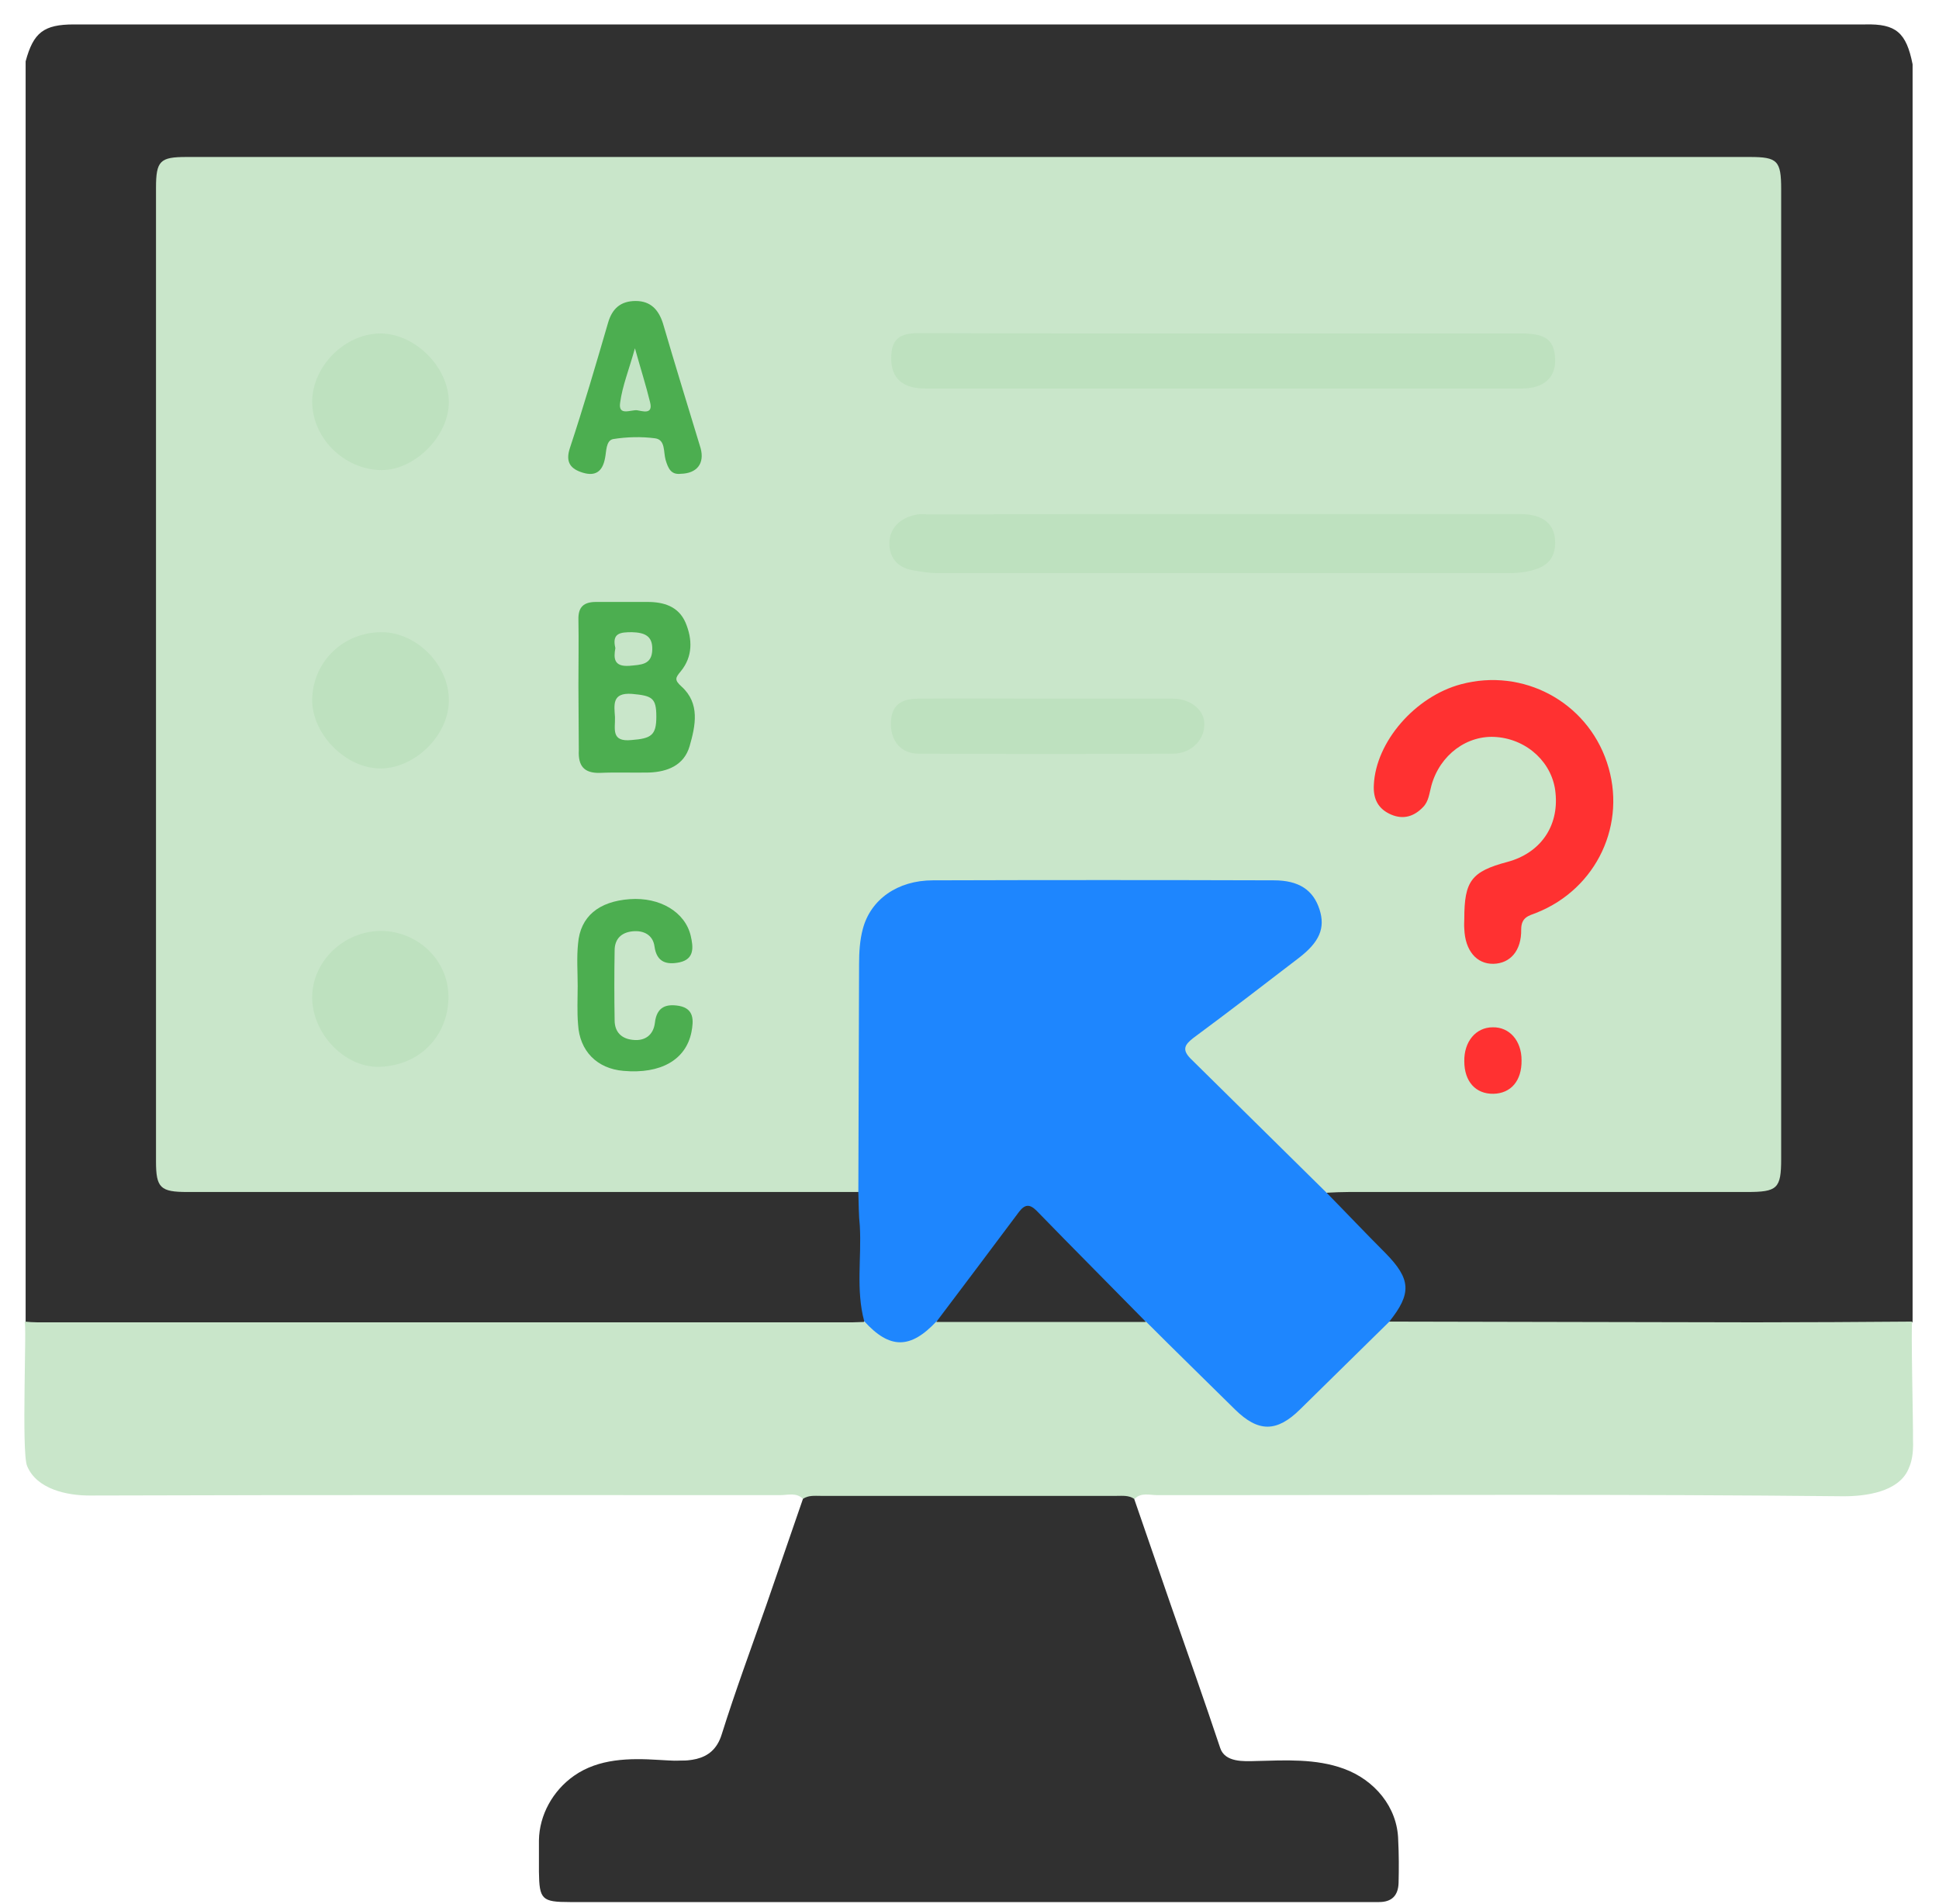 <svg width="55" height="54" viewBox="0 0 55 54" fill="none" xmlns="http://www.w3.org/2000/svg">
<path d="M54.251 1.824C54.251 13.712 54.251 25.611 54.251 37.5C54.063 37.667 53.843 37.667 53.612 37.667C49.077 37.667 44.542 37.667 40.006 37.667C39.87 37.667 39.723 37.657 39.598 37.626C39.325 37.552 39.367 37.395 39.472 37.196C39.818 36.473 39.776 36.243 39.221 35.677C38.749 35.195 38.246 34.734 37.796 34.232C37.66 34.085 37.419 33.876 37.817 33.718C38.11 33.645 38.404 33.666 38.707 33.666C42.195 33.666 45.683 33.666 49.161 33.666C49.37 33.666 49.58 33.666 49.789 33.656C50.114 33.635 50.303 33.478 50.313 33.132C50.324 32.922 50.324 32.713 50.324 32.504C50.324 23.579 50.324 14.655 50.324 5.72C50.324 4.641 50.292 4.61 49.213 4.61C34.717 4.61 20.209 4.61 5.713 4.61C5.577 4.61 5.43 4.621 5.294 4.621C4.864 4.621 4.644 4.809 4.655 5.259C4.655 5.438 4.655 5.605 4.655 5.783C4.655 14.707 4.655 23.632 4.655 32.566C4.655 33.656 4.676 33.677 5.765 33.677C11.641 33.677 17.518 33.677 23.383 33.677C23.708 33.677 24.054 33.624 24.357 33.802C24.504 33.949 24.515 34.148 24.525 34.337C24.556 35.29 24.483 36.253 24.577 37.206C24.588 37.332 24.556 37.447 24.473 37.552C24.242 37.709 23.97 37.688 23.718 37.688C16.323 37.688 8.918 37.688 1.523 37.688C1.251 37.688 0.957 37.72 0.727 37.521C0.727 25.59 0.727 13.67 0.727 1.74C0.947 0.923 1.24 0.693 2.099 0.693C19.036 0.693 35.974 0.693 52.911 0.693C53.78 0.672 54.073 0.923 54.251 1.824Z" fill="#303030"/>
<path d="M54.21 41.459C54.189 41.543 54.157 41.616 54.126 41.69C53.833 42.329 52.911 42.444 52.293 42.444C46.27 42.381 40.237 42.412 34.214 42.412C33.753 42.412 33.292 42.412 32.831 42.412C32.611 42.412 32.37 42.329 32.182 42.517C32.056 42.58 31.91 42.58 31.773 42.58C28.914 42.569 26.044 42.569 23.184 42.58C23.048 42.58 22.901 42.58 22.776 42.517C22.587 42.329 22.346 42.412 22.126 42.412C15.601 42.412 9.075 42.402 2.539 42.423C1.9 42.423 1.041 42.245 0.769 41.585C0.601 41.197 0.769 37.489 0.696 37.489C0.821 37.5 0.937 37.51 1.062 37.51C8.771 37.51 16.47 37.51 24.179 37.51C24.284 37.51 24.389 37.5 24.494 37.5C24.515 37.5 24.535 37.489 24.546 37.5C25.248 38.097 25.918 38.044 26.567 37.416C26.599 37.385 26.662 37.385 26.714 37.364C28.579 37.301 30.433 37.322 32.287 37.353C32.59 37.374 32.789 37.573 32.988 37.762C33.638 38.411 34.287 39.071 34.947 39.72C35.743 40.506 36.141 40.517 36.916 39.741C37.566 39.092 38.215 38.432 38.875 37.783C39.011 37.647 39.126 37.437 39.388 37.489C42.845 37.5 46.301 37.5 49.758 37.51C51.256 37.51 52.743 37.5 54.241 37.489C54.199 37.489 54.272 40.548 54.262 40.82C54.272 41.04 54.262 41.26 54.21 41.459Z" fill="#C9E6CA"/>
<path d="M24.347 33.813C17.999 33.813 11.662 33.813 5.315 33.813C4.55 33.813 4.425 33.697 4.425 32.943C4.425 23.736 4.425 14.54 4.425 5.333C4.425 4.558 4.54 4.453 5.294 4.453C20.073 4.453 34.853 4.453 49.632 4.453C50.418 4.453 50.523 4.558 50.523 5.364C50.523 14.529 50.523 23.705 50.523 32.87C50.523 33.718 50.418 33.813 49.548 33.813C45.788 33.813 42.017 33.813 38.257 33.813C38.047 33.813 37.838 33.823 37.629 33.834C37.377 33.907 37.241 33.708 37.105 33.572C36.016 32.493 34.926 31.414 33.858 30.314C33.376 29.822 33.397 29.602 33.952 29.183C34.863 28.502 35.754 27.8 36.654 27.13C37.084 26.816 37.429 26.449 37.272 25.863C37.147 25.381 36.686 25.098 35.984 25.087C34.015 25.067 32.046 25.087 30.076 25.077C28.966 25.077 27.845 25.077 26.735 25.077C26.274 25.077 25.834 25.161 25.426 25.381C25.007 25.611 24.745 25.967 24.63 26.428C24.525 26.816 24.483 27.214 24.483 27.622C24.483 29.434 24.483 31.247 24.483 33.059C24.483 33.32 24.546 33.593 24.347 33.813Z" fill="#C9E6CA"/>
<path d="M24.347 33.813C24.357 31.655 24.357 29.497 24.368 27.34C24.368 27.015 24.389 26.669 24.473 26.355C24.692 25.517 25.457 24.972 26.463 24.972C29.689 24.962 32.904 24.962 36.131 24.972C36.843 24.972 37.251 25.245 37.429 25.8C37.597 26.324 37.429 26.722 36.843 27.172C35.848 27.937 34.853 28.701 33.847 29.445C33.606 29.634 33.523 29.77 33.763 30.021C35.052 31.288 36.34 32.566 37.629 33.834C38.184 34.399 38.728 34.975 39.294 35.541C40.027 36.285 40.048 36.693 39.399 37.5C38.561 38.327 37.712 39.155 36.874 39.982C36.214 40.632 35.691 40.632 35.031 39.982C34.193 39.155 33.344 38.327 32.506 37.489C32.255 37.364 32.056 37.165 31.857 36.966C31.092 36.201 30.338 35.436 29.574 34.672C29.165 34.274 29.134 34.274 28.788 34.735C28.222 35.499 27.615 36.243 27.049 37.018C26.913 37.206 26.766 37.364 26.567 37.479C25.824 38.275 25.237 38.275 24.514 37.479C24.273 36.589 24.441 35.677 24.389 34.776C24.357 34.473 24.357 34.148 24.347 33.813Z" fill="#1E86FE"/>
<path d="M17.256 50.006C17.214 50.017 17.172 50.027 17.13 50.038C17.172 50.027 17.214 50.006 17.256 50.006Z" fill="#303030"/>
<path d="M19.874 49.933C19.759 49.964 19.613 49.975 19.445 49.964C19.34 49.964 19.235 49.954 19.131 49.943C19.382 49.943 19.634 49.943 19.874 49.933Z" fill="#303030"/>
<path d="M39.671 53.41C39.66 53.767 39.482 53.955 39.116 53.955C39.011 53.955 38.906 53.955 38.802 53.955H16.166C15.37 53.955 15.297 53.882 15.287 53.096C15.287 52.803 15.287 52.499 15.287 52.206C15.297 51.483 15.684 50.792 16.282 50.373C16.983 49.881 17.853 49.87 18.68 49.922C19.424 49.964 20.209 50.048 20.471 49.2C20.859 47.964 21.309 46.749 21.739 45.523C22.084 44.518 22.43 43.523 22.776 42.517C22.933 42.412 23.111 42.433 23.279 42.433C26.075 42.433 28.872 42.433 31.669 42.433C31.836 42.433 32.014 42.412 32.171 42.517C32.517 43.523 32.863 44.518 33.208 45.523C33.68 46.874 34.161 48.236 34.612 49.587C34.748 49.996 35.282 49.964 35.628 49.954C36.455 49.933 37.325 49.881 38.121 50.174C38.98 50.488 39.64 51.253 39.66 52.195C39.681 52.604 39.681 53.012 39.671 53.41Z" fill="#303030"/>
<path d="M26.557 37.5C27.343 36.463 28.118 35.426 28.903 34.378C29.071 34.158 29.207 34.148 29.406 34.347C30.433 35.405 31.47 36.442 32.507 37.5C30.516 37.5 28.537 37.5 26.557 37.5Z" fill="#303030"/>
<path d="M34.696 14.582C37.503 14.582 40.3 14.582 43.107 14.582C43.788 14.582 44.123 14.875 44.112 15.42C44.102 15.776 43.945 16.006 43.609 16.132C43.348 16.226 43.075 16.258 42.792 16.258C37.398 16.258 31.993 16.258 26.599 16.258C26.358 16.258 26.117 16.216 25.876 16.174C25.436 16.09 25.227 15.797 25.227 15.42C25.227 14.98 25.53 14.697 25.971 14.603C26.107 14.571 26.253 14.592 26.389 14.592C29.155 14.582 31.93 14.582 34.696 14.582Z" fill="#BEE1BF"/>
<path d="M34.643 9.46C37.482 9.46 40.331 9.46 43.169 9.46C43.861 9.46 44.102 9.659 44.112 10.214C44.123 10.717 43.777 11.02 43.18 11.02C37.534 11.02 31.889 11.02 26.232 11.02C25.604 11.02 25.279 10.727 25.279 10.172C25.279 9.638 25.489 9.449 26.065 9.449C28.924 9.46 31.784 9.46 34.643 9.46Z" fill="#BEE1BF"/>
<path d="M41.535 26.062C41.535 24.993 41.734 24.721 42.761 24.449C43.693 24.197 44.217 23.443 44.123 22.5C44.049 21.652 43.337 20.982 42.457 20.908C41.619 20.835 40.844 21.411 40.603 22.28C40.541 22.5 40.53 22.731 40.362 22.898C40.111 23.16 39.807 23.255 39.462 23.108C39.095 22.951 38.948 22.668 38.969 22.27C39.022 21.044 40.142 19.756 41.441 19.41C43.201 18.939 45.003 19.903 45.579 21.621C46.165 23.359 45.296 25.213 43.578 25.894C43.358 25.978 43.149 26.02 43.149 26.366C43.159 26.973 42.834 27.329 42.363 27.34C41.881 27.35 41.556 26.962 41.535 26.345C41.525 26.24 41.535 26.145 41.535 26.062Z" fill="#FF3131"/>
<path d="M29.72 19.819C30.904 19.819 32.087 19.819 33.271 19.819C33.774 19.819 34.172 20.144 34.161 20.552C34.161 21.003 33.774 21.38 33.271 21.38C30.872 21.39 28.463 21.39 26.065 21.38C25.572 21.38 25.279 21.044 25.269 20.552C25.269 20.049 25.499 19.819 26.054 19.819C27.28 19.808 28.505 19.819 29.72 19.819Z" fill="#BEE1BF"/>
<path d="M16.407 19.452C16.407 18.824 16.418 18.195 16.407 17.577C16.397 17.211 16.564 17.075 16.91 17.075C17.392 17.075 17.884 17.075 18.366 17.075C18.827 17.075 19.246 17.2 19.445 17.661C19.644 18.133 19.654 18.625 19.309 19.044C19.162 19.222 19.12 19.285 19.33 19.473C19.864 19.955 19.728 20.584 19.56 21.17C19.403 21.704 18.942 21.893 18.419 21.914C17.947 21.924 17.476 21.903 17.015 21.924C16.564 21.935 16.397 21.725 16.418 21.285C16.418 20.667 16.407 20.06 16.407 19.452Z" fill="#4CAE50"/>
<path d="M10.814 26.407C11.872 26.418 12.752 27.266 12.72 28.335C12.689 29.382 11.924 30.22 10.772 30.262C9.767 30.293 8.855 29.309 8.855 28.293C8.855 27.266 9.756 26.407 10.814 26.407Z" fill="#BEE1BF"/>
<path d="M10.845 17.933C11.84 17.944 12.762 18.897 12.731 19.903C12.71 20.877 11.757 21.799 10.793 21.799C9.808 21.799 8.845 20.825 8.855 19.84C8.876 18.761 9.746 17.923 10.845 17.933Z" fill="#BEE1BF"/>
<path d="M10.824 13.335C9.756 13.325 8.855 12.424 8.855 11.387C8.866 10.381 9.787 9.46 10.793 9.46C11.778 9.46 12.731 10.423 12.731 11.408C12.731 12.372 11.767 13.335 10.824 13.335Z" fill="#BEE1BF"/>
<path d="M19.309 13.44C19.036 13.471 18.953 13.293 18.879 13.042C18.816 12.822 18.879 12.476 18.586 12.434C18.198 12.382 17.779 12.393 17.392 12.455C17.182 12.497 17.203 12.812 17.161 13C17.088 13.388 16.879 13.513 16.533 13.409C16.187 13.304 16.03 13.115 16.166 12.707C16.554 11.534 16.9 10.35 17.245 9.166C17.36 8.758 17.601 8.538 18.031 8.538C18.45 8.538 18.68 8.779 18.806 9.177C19.152 10.36 19.518 11.544 19.874 12.717C19.989 13.147 19.77 13.43 19.309 13.44Z" fill="#4CAE50"/>
<path d="M16.386 27.968C16.386 27.57 16.355 27.162 16.397 26.764C16.46 25.999 16.983 25.569 17.863 25.506C18.722 25.444 19.434 25.873 19.592 26.544C19.665 26.858 19.707 27.203 19.277 27.298C18.921 27.371 18.628 27.308 18.565 26.847C18.523 26.533 18.272 26.386 17.947 26.418C17.622 26.449 17.434 26.638 17.434 26.962C17.423 27.622 17.423 28.282 17.434 28.942C17.434 29.277 17.633 29.466 17.947 29.497C18.293 29.539 18.534 29.361 18.576 29.015C18.628 28.555 18.9 28.471 19.267 28.534C19.696 28.617 19.675 28.953 19.613 29.277C19.455 30.063 18.743 30.471 17.685 30.377C16.931 30.314 16.439 29.811 16.397 29.057C16.366 28.701 16.386 28.335 16.386 27.968Z" fill="#4CAE50"/>
<path d="M43.159 30.073C43.169 30.66 42.855 31.016 42.363 31.027C41.86 31.037 41.535 30.681 41.535 30.105C41.525 29.55 41.86 29.141 42.342 29.141C42.813 29.131 43.159 29.518 43.159 30.073Z" fill="#FF3131"/>
<path d="M17.444 20.343C17.423 19.997 17.35 19.641 17.926 19.683C18.502 19.735 18.617 19.798 18.617 20.332C18.617 20.856 18.471 20.95 17.916 20.992C17.319 21.055 17.455 20.667 17.444 20.343Z" fill="#C9E6CA"/>
<path d="M17.455 18.384C17.35 17.954 17.601 17.933 17.926 17.933C18.272 17.944 18.513 18.028 18.502 18.426C18.492 18.866 18.177 18.855 17.853 18.887C17.413 18.918 17.402 18.677 17.455 18.384Z" fill="#C7E5C8"/>
<path d="M18.01 9.879C18.177 10.476 18.324 10.937 18.439 11.408C18.534 11.775 18.219 11.659 18.073 11.638C17.895 11.617 17.528 11.816 17.591 11.418C17.654 10.947 17.842 10.486 18.01 9.879Z" fill="#C3E4C5"/>
</svg>
